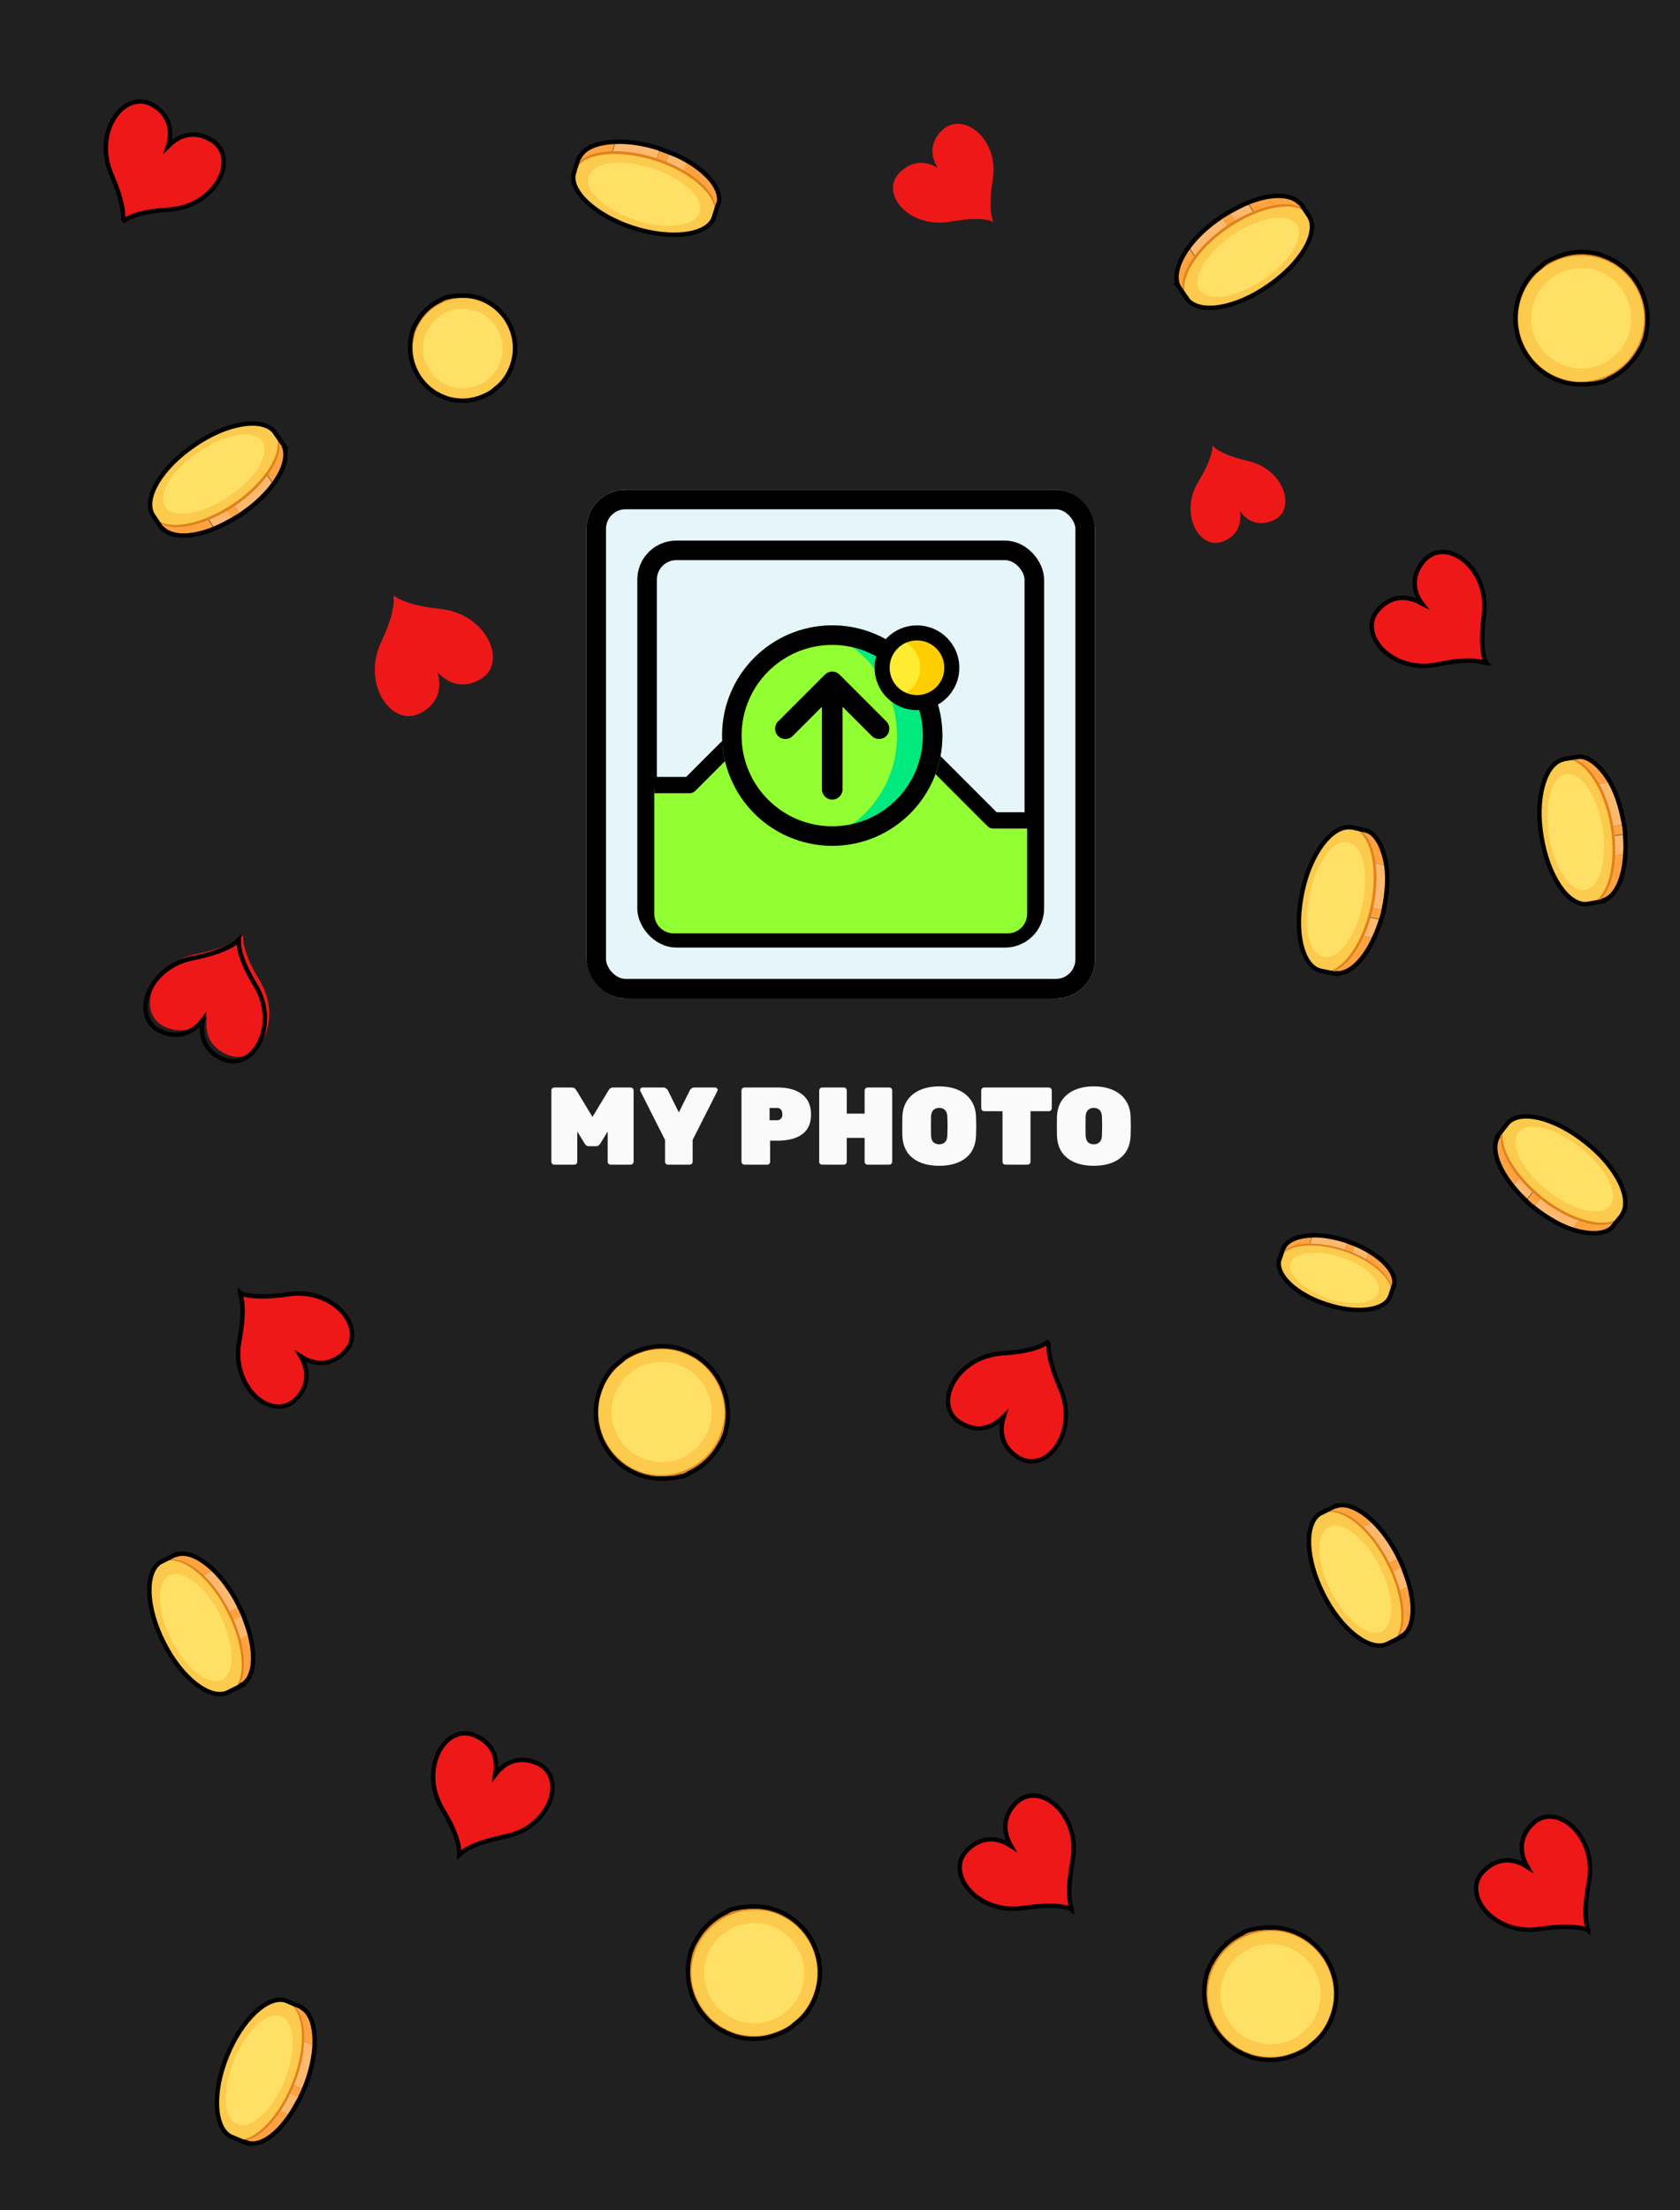 <svg width="381" height="501" viewBox="0 0 381 501" fill="none" xmlns="http://www.w3.org/2000/svg">
<rect width="381" height="501" fill="#202020"/>
<path d="M125.717 264C125.533 264 125.375 263.933 125.242 263.8C125.108 263.667 125.042 263.508 125.042 263.325V247.175C125.042 246.992 125.108 246.833 125.242 246.7C125.375 246.567 125.533 246.5 125.717 246.5H129.667C130.133 246.5 130.492 246.725 130.742 247.175L134.367 253.175L137.992 247.175C138.242 246.725 138.6 246.5 139.067 246.5H143.017C143.2 246.5 143.358 246.567 143.492 246.7C143.625 246.833 143.692 246.992 143.692 247.175V263.325C143.692 263.508 143.625 263.667 143.492 263.8C143.358 263.933 143.2 264 143.017 264H138.492C138.308 264 138.15 263.933 138.017 263.8C137.883 263.667 137.817 263.508 137.817 263.325V256.475L136.167 259.175C136.05 259.358 135.917 259.508 135.767 259.625C135.633 259.742 135.458 259.8 135.242 259.8H133.492C133.275 259.8 133.092 259.742 132.942 259.625C132.808 259.508 132.683 259.358 132.567 259.175L130.917 256.475V263.325C130.917 263.508 130.85 263.667 130.717 263.8C130.583 263.933 130.425 264 130.242 264H125.717ZM151.503 264C151.319 264 151.161 263.933 151.028 263.8C150.894 263.667 150.828 263.508 150.828 263.325V258.4L145.203 247.275C145.169 247.208 145.153 247.133 145.153 247.05C145.153 246.9 145.203 246.775 145.303 246.675C145.419 246.558 145.553 246.5 145.703 246.5H150.403C150.686 246.5 150.911 246.575 151.078 246.725C151.261 246.858 151.386 246.992 151.453 247.125L153.953 252.15L156.453 247.125C156.519 246.992 156.636 246.858 156.803 246.725C156.986 246.575 157.219 246.5 157.503 246.5H162.203C162.353 246.5 162.478 246.558 162.578 246.675C162.694 246.775 162.753 246.9 162.753 247.05C162.753 247.133 162.736 247.208 162.703 247.275L157.078 258.4V263.325C157.078 263.508 157.011 263.667 156.878 263.8C156.744 263.933 156.586 264 156.403 264H151.503ZM168.832 264C168.648 264 168.49 263.933 168.357 263.8C168.223 263.667 168.157 263.508 168.157 263.325V247.175C168.157 246.992 168.223 246.833 168.357 246.7C168.49 246.567 168.648 246.5 168.832 246.5H176.407C178.74 246.5 180.573 247.017 181.907 248.05C183.257 249.083 183.932 250.608 183.932 252.625C183.932 254.625 183.265 256.117 181.932 257.1C180.598 258.067 178.757 258.55 176.407 258.55H174.657V263.325C174.657 263.508 174.59 263.667 174.457 263.8C174.323 263.933 174.165 264 173.982 264H168.832ZM176.282 253.925C176.582 253.925 176.848 253.817 177.082 253.6C177.315 253.367 177.432 253.025 177.432 252.575C177.432 252.192 177.34 251.858 177.157 251.575C176.973 251.292 176.682 251.15 176.282 251.15H174.532V253.925H176.282ZM186.459 264C186.275 264 186.117 263.942 185.984 263.825C185.85 263.692 185.784 263.525 185.784 263.325V247.175C185.784 246.992 185.85 246.833 185.984 246.7C186.117 246.567 186.275 246.5 186.459 246.5H191.359C191.542 246.5 191.7 246.567 191.834 246.7C191.967 246.833 192.034 246.992 192.034 247.175V252.425H196.084V247.175C196.084 246.992 196.15 246.833 196.284 246.7C196.417 246.567 196.575 246.5 196.759 246.5H201.659C201.842 246.5 202 246.567 202.134 246.7C202.267 246.833 202.334 246.992 202.334 247.175V263.325C202.334 263.508 202.267 263.667 202.134 263.8C202 263.933 201.842 264 201.659 264H196.759C196.575 264 196.417 263.933 196.284 263.8C196.15 263.667 196.084 263.508 196.084 263.325V257.925H192.034V263.325C192.034 263.508 191.967 263.667 191.834 263.8C191.7 263.933 191.542 264 191.359 264H186.459ZM212.995 264.25C210.495 264.25 208.504 263.675 207.02 262.525C205.537 261.375 204.745 259.7 204.645 257.5C204.629 257.05 204.62 256.325 204.62 255.325C204.62 254.308 204.629 253.567 204.645 253.1C204.695 251.667 205.07 250.433 205.77 249.4C206.487 248.367 207.462 247.583 208.695 247.05C209.929 246.517 211.362 246.25 212.995 246.25C214.629 246.25 216.062 246.517 217.295 247.05C218.529 247.583 219.495 248.367 220.195 249.4C220.912 250.433 221.295 251.667 221.345 253.1C221.379 254.033 221.395 254.775 221.395 255.325C221.395 255.875 221.379 256.6 221.345 257.5C221.245 259.7 220.454 261.375 218.97 262.525C217.487 263.675 215.495 264.25 212.995 264.25ZM212.995 259.375C213.562 259.375 214.004 259.208 214.32 258.875C214.654 258.542 214.829 258.033 214.845 257.35C214.879 256.383 214.895 255.675 214.895 255.225C214.895 254.742 214.879 254.05 214.845 253.15C214.829 252.467 214.654 251.958 214.32 251.625C213.987 251.292 213.545 251.125 212.995 251.125C212.445 251.125 212.004 251.292 211.67 251.625C211.337 251.958 211.162 252.467 211.145 253.15C211.129 253.6 211.12 254.292 211.12 255.225C211.12 256.158 211.129 256.867 211.145 257.35C211.162 258.033 211.329 258.542 211.645 258.875C211.979 259.208 212.429 259.375 212.995 259.375ZM228.029 264C227.846 264 227.687 263.933 227.554 263.8C227.421 263.667 227.354 263.508 227.354 263.325V251.875H223.204C223.021 251.875 222.862 251.808 222.729 251.675C222.596 251.542 222.529 251.383 222.529 251.2V247.175C222.529 246.992 222.596 246.833 222.729 246.7C222.862 246.567 223.021 246.5 223.204 246.5H237.854C238.037 246.5 238.196 246.567 238.329 246.7C238.462 246.833 238.529 246.992 238.529 247.175V251.2C238.529 251.383 238.462 251.542 238.329 251.675C238.196 251.808 238.037 251.875 237.854 251.875H233.704V263.325C233.704 263.508 233.637 263.667 233.504 263.8C233.371 263.933 233.212 264 233.029 264H228.029ZM248.054 264.25C245.554 264.25 243.562 263.675 242.079 262.525C240.595 261.375 239.804 259.7 239.704 257.5C239.687 257.05 239.679 256.325 239.679 255.325C239.679 254.308 239.687 253.567 239.704 253.1C239.754 251.667 240.129 250.433 240.829 249.4C241.545 248.367 242.52 247.583 243.754 247.05C244.987 246.517 246.42 246.25 248.054 246.25C249.687 246.25 251.12 246.517 252.354 247.05C253.587 247.583 254.554 248.367 255.254 249.4C255.97 250.433 256.354 251.667 256.404 253.1C256.437 254.033 256.454 254.775 256.454 255.325C256.454 255.875 256.437 256.6 256.404 257.5C256.304 259.7 255.512 261.375 254.029 262.525C252.545 263.675 250.554 264.25 248.054 264.25ZM248.054 259.375C248.62 259.375 249.062 259.208 249.379 258.875C249.712 258.542 249.887 258.033 249.904 257.35C249.937 256.383 249.954 255.675 249.954 255.225C249.954 254.742 249.937 254.05 249.904 253.15C249.887 252.467 249.712 251.958 249.379 251.625C249.045 251.292 248.604 251.125 248.054 251.125C247.504 251.125 247.062 251.292 246.729 251.625C246.395 251.958 246.22 252.467 246.204 253.15C246.187 253.6 246.179 254.292 246.179 255.225C246.179 256.158 246.187 256.867 246.204 257.35C246.22 258.033 246.387 258.542 246.704 258.875C247.037 259.208 247.487 259.375 248.054 259.375Z" fill="#FAFAFA"/>
<rect x="133" y="111" width="115.318" height="115.318" rx="8.867" fill="#E5F5F9"/>
<rect x="135.217" y="113.217" width="110.885" height="110.885" rx="6.65" stroke="black" stroke-width="4.433"/>
<rect x="146.748" y="124.749" width="87.821" height="87.821" rx="6.65" stroke="black" stroke-width="4.433"/>
<path d="M156.384 178.659H148.376V207.137C148.376 209.585 150.36 211.57 152.809 211.57H228.509C230.957 211.57 232.942 209.585 232.942 207.137V186.699H225.254L206.035 167.403L193.221 180.267L174.002 160.971L156.384 178.659Z" fill="#91FF31"/>
<path d="M148.376 177.948H156.384L174.002 160.33L193.221 179.55L206.035 166.737L225.254 185.956H234.864" stroke="black" stroke-width="3.694" stroke-linejoin="round"/>
<path d="M213.722 166.737C213.722 180.538 202.538 191.722 188.737 191.722C186.992 191.722 185.248 191.536 183.596 191.193C172.256 188.825 163.751 178.762 163.751 166.737C163.751 154.711 172.256 144.649 183.596 142.281C185.248 141.938 186.992 141.751 188.737 141.751C202.538 141.751 213.722 152.936 213.722 166.737Z" fill="#91FF31"/>
<path d="M213.722 166.737C213.722 180.538 202.538 191.722 188.737 191.722C186.992 191.722 185.247 191.536 183.596 191.193C194.936 188.825 203.441 178.762 203.441 166.737C203.441 154.711 194.936 144.649 183.596 142.281C185.247 141.938 186.992 141.751 188.737 141.751C202.538 141.751 213.722 152.936 213.722 166.737Z" fill="#00EA80"/>
<path d="M188.737 181.255C190.014 181.255 191.073 180.195 191.073 178.918V160.194L197.709 166.83C198.613 167.734 200.108 167.734 201.011 166.83C201.915 165.927 201.915 164.431 201.011 163.528L190.388 152.904C189.952 152.468 189.36 152.219 188.737 152.219C188.114 152.219 187.522 152.468 187.086 152.904L176.462 163.528C175.559 164.431 175.559 165.927 176.462 166.83C176.929 167.298 177.521 167.516 178.113 167.516C178.705 167.516 179.297 167.298 179.764 166.83L186.4 160.194V178.918C186.4 180.195 187.459 181.255 188.737 181.255Z" fill="black"/>
<circle cx="188.737" cy="166.737" r="22.769" stroke="black" stroke-width="4.433"/>
<circle cx="207.957" cy="151.361" r="6.653" fill="#FFEB31"/>
<path fill-rule="evenodd" clip-rule="evenodd" d="M205 157.323C207.19 156.234 208.696 153.973 208.696 151.361C208.696 148.749 207.19 146.488 205 145.4C205.89 144.957 206.894 144.708 207.956 144.708C211.631 144.708 214.609 147.687 214.609 151.361C214.609 155.036 211.631 158.014 207.956 158.014C206.894 158.014 205.89 157.765 205 157.323Z" fill="#FFCE00"/>
<circle cx="207.957" cy="151.361" r="7.905" stroke="black" stroke-width="3.41"/>
<path d="M322.834 126.74C319.06 130.892 320.947 134.918 322.205 136.553C320.318 135.547 316.166 133.785 312.391 137.937C307.359 143.347 315.411 152.657 325.853 150.393C331.767 149.134 334.912 149.512 336.422 150.015C336.548 150.015 336.673 150.141 336.925 150.141C336.799 150.015 336.799 149.889 336.673 149.763C336.044 148.254 335.541 145.234 336.296 139.195C337.68 128.627 327.867 121.33 322.834 126.74Z" fill="#EF1818"/>
<path d="M323.058 126.936C319.283 131.087 321.171 135.113 322.429 136.749C320.542 135.742 316.39 133.981 312.615 138.133C307.583 143.543 315.635 152.853 326.077 150.588C331.991 149.33 335.136 149.708 336.646 150.211C336.771 150.211 336.897 150.337 337.149 150.337C337.023 150.211 337.023 150.085 336.897 149.959C336.268 148.45 335.765 145.43 336.52 139.391C337.904 128.823 328.09 121.526 323.058 126.936Z" stroke="black" stroke-miterlimit="10"/>
<path d="M164.393 324.58C161.877 332.506 153.448 336.91 145.522 334.393C137.595 331.877 133.192 323.448 135.708 315.522C138.224 307.595 146.654 303.192 154.58 305.708C162.38 308.224 166.784 316.654 164.393 324.58Z" fill="#E0821B"/>
<path d="M163.639 324.328C161.248 331.877 153.196 336.029 145.773 333.764C138.224 331.374 134.073 323.322 136.337 315.899C138.728 308.35 146.78 304.198 154.203 306.463C161.626 308.728 166.029 316.905 163.639 324.328Z" fill="#FCCA4C"/>
<path d="M160.871 323.448C158.983 329.487 152.567 332.758 146.654 330.871C140.615 328.984 137.344 322.567 139.231 316.654C141.118 310.615 147.535 307.344 153.448 309.231C159.361 311.118 162.758 317.535 160.871 323.448Z" fill="#FFE066"/>
<g opacity="0.23">
<g opacity="0.23">
<path opacity="0.23" d="M139.483 309.357L148.793 335.023C151.435 335.274 153.951 334.771 156.341 333.639L146.151 305.457C143.634 306.337 141.244 307.595 139.483 309.357Z" fill="#FFE066"/>
</g>
</g>
<path d="M158.606 307.847C158.606 307.721 158.606 307.721 158.606 307.847C158.103 307.47 157.474 307.092 156.845 306.841C156.719 306.715 156.593 306.715 156.467 306.589C155.838 306.337 155.209 306.086 154.58 305.834C154.454 305.834 154.328 305.708 154.203 305.708C151.435 304.953 148.793 304.953 146.15 305.708C145.018 306.086 143.886 306.463 142.754 307.092C142.628 307.092 142.502 307.218 142.502 307.218C142.125 307.47 141.621 307.721 141.244 308.099C141.118 308.225 141.118 308.224 140.992 308.35C140.489 308.728 140.112 309.105 139.608 309.483C137.847 311.118 136.589 313.257 135.834 315.647C133.318 323.574 137.721 332.003 145.647 334.519C146.78 334.897 147.786 335.023 148.918 335.148C149.044 335.148 149.044 335.148 149.17 335.148C149.673 335.148 150.177 335.148 150.68 335.148C150.806 335.148 150.931 335.148 151.057 335.148C151.56 335.148 152.064 335.023 152.567 335.023C152.693 335.023 152.693 335.023 152.819 335.023C153.448 334.897 153.951 334.771 154.58 334.645H154.706C155.209 334.519 155.712 334.268 156.216 334.016C156.216 334.016 156.341 334.016 156.341 333.89C159.361 332.506 161.877 330.116 163.513 326.971C163.639 326.845 163.638 326.719 163.764 326.593C164.016 325.964 164.268 325.335 164.519 324.706C164.519 324.454 164.645 324.329 164.645 324.077C166.155 317.786 163.639 311.37 158.606 307.847Z" stroke="black" stroke-miterlimit="10"/>
<path d="M339.923 256.957C337.91 259.473 339.294 264.254 343.068 268.783L352.127 257.46C346.842 254.818 341.936 254.44 339.923 256.957Z" fill="#FFA340"/>
<path d="M356.027 259.724L346.213 272.054C346.717 272.557 347.22 273.061 347.849 273.438L357.788 260.982C357.159 260.605 356.53 260.102 356.027 259.724Z" fill="#FFA340"/>
<path d="M341.854 254.397L339.416 257.441L365.438 278.282L367.876 275.238L341.854 254.397Z" fill="#FFA340"/>
<path d="M365.966 277.716C367.602 275.703 366.973 272.18 364.708 268.405L356.656 278.47C360.682 279.98 364.331 279.854 365.966 277.716Z" fill="#FFA340"/>
<path d="M352.127 257.46L343.068 268.783C343.949 269.915 344.955 270.922 346.088 272.054L355.901 259.724C354.769 258.844 353.385 258.089 352.127 257.46Z" fill="#FFB96E"/>
<path d="M357.914 261.108L357.788 260.982L347.849 273.438L347.975 273.564C350.869 275.828 353.888 277.59 356.656 278.47L364.708 268.405C363.073 266.015 360.808 263.499 357.914 261.108Z" fill="#FFB96E"/>
<path d="M367.35 275.954C364.582 279.351 356.53 277.464 349.359 271.802C342.187 266.015 338.539 258.592 341.307 255.195C344.075 251.798 352.127 253.685 359.298 259.347C366.595 265.009 370.118 272.432 367.35 275.954Z" fill="#E0821B"/>
<path d="M367.727 275.451C364.96 278.848 356.908 276.961 349.736 271.299C342.565 265.512 338.916 258.089 341.684 254.692C344.452 251.295 352.504 253.182 359.675 258.844C366.973 264.631 370.495 272.054 367.727 275.451Z" fill="#FCCA4C"/>
<path d="M365.085 273.312C362.946 275.954 356.656 274.444 350.868 269.789C345.207 265.26 342.187 259.347 344.326 256.705C346.465 254.063 352.756 255.573 358.543 260.228C364.33 264.883 367.224 270.67 365.085 273.312Z" fill="#FFE066"/>
<path d="M365.463 278.345L367.727 275.577L367.853 275.325C370.244 271.802 366.721 264.505 359.675 258.969C352.63 253.308 344.829 251.421 341.936 254.566L339.545 257.586L339.671 257.711C338.161 260.353 339.671 264.757 343.194 269.035C344.075 270.167 345.081 271.173 346.213 272.306C346.717 272.809 347.22 273.312 347.849 273.69L347.975 273.815C350.868 276.08 353.888 277.841 356.656 278.722C360.43 279.854 363.701 279.854 365.463 278.345Z" stroke="black" stroke-miterlimit="10"/>
<path d="M121.887 399.706C116.728 397.442 113.583 400.587 112.325 402.223C112.702 400.084 112.954 395.68 107.795 393.416C101.002 390.396 94.837 400.964 100.373 410.149C103.518 415.307 104.147 418.327 104.147 419.962C104.147 420.088 104.147 420.34 104.147 420.465C104.273 420.34 104.399 420.214 104.524 420.088C105.783 418.956 108.425 417.572 114.338 416.314C124.906 414.426 128.68 402.726 121.887 399.706Z" fill="#EF1818"/>
<path d="M121.887 399.706C116.728 397.442 113.583 400.587 112.325 402.223C112.702 400.084 112.954 395.68 107.795 393.416C101.002 390.396 94.837 400.964 100.373 410.149C103.518 415.307 104.147 418.327 104.147 419.962C104.147 420.088 104.147 420.34 104.147 420.465C104.273 420.34 104.399 420.214 104.524 420.088C105.783 418.956 108.425 417.572 114.338 416.314C124.906 414.426 128.68 402.726 121.887 399.706Z" stroke="black" stroke-miterlimit="10"/>
<path d="M347.626 413.328C343.6 417.228 345.362 421.38 346.368 423.141C344.607 422.009 340.581 420.122 336.555 424.022C331.145 429.18 338.694 438.868 349.262 437.232C355.301 436.352 358.32 436.855 359.83 437.358C359.956 437.484 360.082 437.484 360.208 437.61C360.208 437.484 360.082 437.358 360.082 437.232C359.579 435.723 359.201 432.577 360.334 426.664C362.347 416.096 352.911 408.296 347.626 413.328Z" fill="#EF1818"/>
<path d="M347.626 413.328C343.6 417.228 345.362 421.38 346.368 423.141C344.607 422.009 340.581 420.122 336.555 424.022C331.145 429.18 338.694 438.868 349.262 437.232C355.301 436.352 358.32 436.855 359.83 437.358C359.956 437.484 360.082 437.484 360.208 437.61C360.208 437.484 360.082 437.358 360.082 437.232C359.579 435.723 359.201 432.577 360.334 426.664C362.347 416.096 352.911 408.296 347.626 413.328Z" stroke="black" stroke-miterlimit="10"/>
<path d="M362.986 204.481C366.164 203.95 368.324 199.465 368.535 193.573L354.232 195.962C356.405 201.456 359.808 205.011 362.986 204.481Z" fill="#FFA340"/>
<path d="M352.838 191.673L368.374 189.038C368.335 188.327 368.296 187.617 368.08 186.916L352.366 189.561C352.582 190.262 352.715 191.056 352.838 191.673Z" fill="#FFA340"/>
<path d="M359.839 205.098L363.687 204.458L358.211 171.571L354.364 172.212L359.839 205.098Z" fill="#FFA340"/>
<path d="M357.44 171.641C354.879 172.049 352.997 175.092 352.165 179.415L364.878 177.291C362.887 173.48 360.085 171.139 357.44 171.641Z" fill="#FFA340"/>
<path d="M354.232 195.963L368.534 193.573C368.634 192.142 368.556 190.721 368.468 189.122L352.932 191.757C353.187 193.169 353.714 194.655 354.232 195.963Z" fill="#FFB96E"/>
<path d="M352.356 189.383L352.366 189.561L368.08 186.916L368.07 186.738C367.426 183.121 366.352 179.794 364.878 177.291L352.165 179.415C351.788 182.287 351.796 185.672 352.356 189.383Z" fill="#FFB96E"/>
<path d="M355.234 172.029C359.562 171.346 364.3 178.125 365.864 187.127C367.344 196.222 365.108 204.186 360.78 204.869C356.452 205.552 351.714 198.774 350.15 189.772C348.493 180.686 350.822 172.806 355.234 172.029Z" fill="#E0821B"/>
<path d="M354.617 172.152C358.945 171.469 363.683 178.248 365.247 187.25C366.726 196.346 364.491 204.309 360.163 204.992C355.834 205.675 351.096 198.897 349.533 189.895C347.96 180.715 350.289 172.836 354.617 172.152Z" fill="#FCCA4C"/>
<path d="M355.158 175.508C358.514 174.968 362.192 180.29 363.396 187.619C364.591 194.77 362.894 201.189 359.538 201.73C356.182 202.27 352.504 196.948 351.3 189.62C350.095 182.291 351.802 176.049 355.158 175.508Z" fill="#FFE066"/>
<path d="M358.235 171.508L354.701 172.059L354.439 172.162C350.308 173.191 348.063 180.976 349.617 189.801C351.087 198.719 355.637 205.329 359.891 204.918L363.687 204.264L363.677 204.086C366.564 203.126 368.378 198.838 368.609 193.302C368.708 191.871 368.63 190.45 368.542 188.851C368.503 188.14 368.464 187.429 368.248 186.728L368.238 186.551C367.594 182.933 366.52 179.606 365.046 177.104C362.99 173.742 360.554 171.559 358.235 171.508Z" stroke="black" stroke-miterlimit="10"/>
<path d="M302.338 220.726C305.487 221.409 309.152 218.041 311.528 212.646L297.357 209.574C297.343 215.481 299.189 220.043 302.338 220.726Z" fill="#FFA340"/>
<path d="M297.649 205.073L313.057 208.373C313.284 207.699 313.511 207.024 313.569 206.293L297.991 202.936C297.933 203.667 297.763 204.455 297.649 205.073Z" fill="#FFA340"/>
<path d="M299.186 220.136L302.997 220.964L310.078 188.386L306.267 187.557L299.186 220.136Z" fill="#FFA340"/>
<path d="M309.336 188.165C306.805 187.596 303.931 189.728 301.559 193.435L314.156 196.166C313.716 191.889 311.979 188.678 309.336 188.165Z" fill="#FFA340"/>
<path d="M297.357 209.574L311.528 212.646C312.15 211.353 312.604 210.004 313.114 208.486L297.705 205.186C297.42 206.592 297.36 208.167 297.357 209.574Z" fill="#FFB96E"/>
<path d="M298.048 202.767L297.991 202.936L313.569 206.293L313.625 206.124C314.365 202.525 314.599 199.037 314.156 196.166L301.559 193.435C300.146 195.964 298.901 199.112 298.048 202.767Z" fill="#FFB96E"/>
<path d="M307.143 187.71C311.417 188.676 313.311 196.727 311.432 205.669C309.442 214.666 304.419 221.237 300.145 220.271C295.871 219.304 293.977 211.254 295.855 202.312C297.677 193.257 302.756 186.799 307.143 187.71Z" fill="#E0821B"/>
<path d="M306.524 187.596C310.798 188.562 312.692 196.613 310.814 205.555C308.823 214.552 303.8 221.123 299.526 220.157C295.252 219.19 293.358 211.14 295.236 202.198C297.171 193.087 302.25 186.629 306.524 187.596Z" fill="#FCCA4C"/>
<path d="M305.785 190.914C309.103 191.653 310.55 197.958 308.958 205.213C307.422 212.299 303.47 217.634 300.153 216.895C296.835 216.156 295.387 209.85 296.979 202.596C298.572 195.342 302.467 190.174 305.785 190.914Z" fill="#FFE066"/>
<path d="M310.123 188.336L306.636 187.54L306.355 187.539C302.137 186.966 297.17 193.369 295.349 202.142C293.415 210.971 295.197 218.796 299.301 219.987L303.069 220.784L303.126 220.615C306.164 220.791 309.435 217.48 311.697 212.421C312.319 211.128 312.773 209.779 313.283 208.261C313.509 207.587 313.736 206.912 313.794 206.181L313.851 206.012C314.591 202.413 314.824 198.925 314.381 196.054C313.715 192.17 312.259 189.241 310.123 188.336Z" stroke="black" stroke-miterlimit="10"/>
<path d="M273.796 447.493C276.312 439.566 284.742 435.163 292.668 437.679C300.594 440.195 304.998 448.625 302.481 456.551C299.965 464.477 291.536 468.881 283.609 466.364C275.809 463.848 271.406 455.419 273.796 447.493Z" fill="#E0821B"/>
<path d="M274.551 447.744C276.941 440.196 284.993 436.044 292.416 438.308C299.965 440.699 304.117 448.751 301.852 456.174C299.462 463.722 291.41 467.874 283.987 465.61C276.564 463.345 272.16 455.167 274.551 447.744Z" fill="#FCCA4C"/>
<path d="M277.319 448.625C279.206 442.586 285.622 439.315 291.535 441.202C297.574 443.089 300.846 449.506 298.958 455.419C297.071 461.458 290.655 464.729 284.742 462.842C278.828 460.955 275.431 454.538 277.319 448.625Z" fill="#FFE066"/>
<g opacity="0.23">
<g opacity="0.23">
<path opacity="0.23" d="M273.67 447.996L279.583 464.226C280.841 465.106 282.225 465.735 283.735 466.239C283.861 466.239 283.986 466.365 284.112 466.365L275.809 443.467C274.928 444.725 274.299 445.983 273.921 447.493C273.796 447.618 273.67 447.87 273.67 447.996Z" fill="#FFE066"/>
</g>
</g>
<g opacity="0.23">
<g opacity="0.23">
<path opacity="0.23" d="M298.707 462.716L289.397 437.05C286.755 436.798 284.238 437.302 281.848 438.434L292.039 466.616C294.555 465.735 296.945 464.477 298.707 462.716Z" fill="#FFE066"/>
</g>
</g>
<path d="M279.583 464.226C279.583 464.351 279.583 464.351 279.583 464.226C280.086 464.603 280.716 464.98 281.345 465.232C281.47 465.358 281.596 465.358 281.722 465.484C282.351 465.735 282.98 465.987 283.609 466.239C283.735 466.239 283.861 466.364 283.987 466.364C286.755 467.119 289.397 467.119 292.039 466.364C293.171 465.987 294.303 465.61 295.436 464.98C295.561 464.98 295.687 464.855 295.687 464.855C296.065 464.603 296.568 464.351 296.945 463.974C297.071 463.848 297.071 463.848 297.197 463.722C297.7 463.345 298.078 462.967 298.581 462.59C300.342 460.954 301.6 458.816 302.355 456.425C304.872 448.499 300.468 440.07 292.542 437.553C291.41 437.176 290.403 437.05 289.271 436.924C289.145 436.924 289.145 436.924 289.019 436.924C288.516 436.924 288.013 436.924 287.509 436.924C287.384 436.924 287.258 436.924 287.132 436.924C286.629 436.924 286.125 437.05 285.622 437.05C285.496 437.05 285.496 437.05 285.371 437.05C284.742 437.176 284.238 437.302 283.609 437.427L283.483 437.427C282.98 437.553 282.477 437.805 281.974 438.057C281.974 438.057 281.848 438.057 281.848 438.182C278.828 439.566 276.312 441.957 274.676 445.102C274.551 445.228 274.551 445.354 274.425 445.479C274.173 446.109 273.922 446.738 273.67 447.367C273.67 447.618 273.544 447.744 273.544 447.996C272.034 454.286 274.551 460.703 279.583 464.226Z" stroke="black" stroke-miterlimit="10"/>
<path d="M230.517 408.566C226.491 412.467 228.253 416.618 229.259 418.38C227.498 417.247 223.472 415.36 219.446 419.261C214.036 424.419 221.585 434.106 232.153 432.471C238.192 431.59 241.211 432.093 242.721 432.597C242.847 432.722 242.973 432.722 243.099 432.848C243.099 432.722 242.973 432.597 242.973 432.471C242.469 430.961 242.092 427.816 243.224 421.903C245.237 411.334 235.801 403.534 230.517 408.566Z" fill="#EF1818"/>
<path d="M230.517 408.566C226.491 412.467 228.253 416.618 229.259 418.38C227.498 417.247 223.472 415.36 219.446 419.261C214.036 424.419 221.585 434.106 232.153 432.471C238.192 431.59 241.211 432.093 242.721 432.597C242.847 432.722 242.973 432.722 243.099 432.848C243.099 432.722 242.973 432.597 242.973 432.471C242.469 430.961 242.092 427.816 243.224 421.903C245.237 411.334 235.801 403.534 230.517 408.566Z" stroke="black" stroke-miterlimit="10"/>
<path d="M156.687 442.731C159.203 434.805 167.633 430.401 175.559 432.918C183.485 435.434 187.888 443.863 185.372 451.789C182.856 459.716 174.426 464.119 166.5 461.603C158.7 459.087 154.296 450.657 156.687 442.731Z" fill="#E0821B"/>
<path d="M157.442 442.983C159.832 435.434 167.884 431.282 175.307 433.547C182.856 435.937 187.008 443.989 184.743 451.412C182.352 458.961 174.3 463.113 166.877 460.848C159.455 458.583 155.051 450.406 157.442 442.983Z" fill="#FCCA4C"/>
<path d="M160.209 443.863C162.097 437.824 168.513 434.553 174.426 436.44C180.465 438.328 183.736 444.744 181.849 450.657C179.962 456.696 173.546 459.967 167.632 458.08C161.719 456.193 158.322 449.776 160.209 443.863Z" fill="#FFE066"/>
<g opacity="0.23">
<g opacity="0.23">
<path opacity="0.23" d="M156.561 443.234L162.474 459.464C163.732 460.345 165.116 460.974 166.626 461.477C166.752 461.477 166.877 461.603 167.003 461.603L158.7 438.705C157.819 439.963 157.19 441.221 156.812 442.731C156.687 442.857 156.561 443.108 156.561 443.234Z" fill="#FFE066"/>
</g>
</g>
<g opacity="0.23">
<g opacity="0.23">
<path opacity="0.23" d="M181.598 457.954L172.287 432.288C169.645 432.037 167.129 432.54 164.739 433.672L174.93 461.854C177.446 460.974 179.836 459.716 181.598 457.954Z" fill="#FFE066"/>
</g>
</g>
<path d="M162.474 459.464C162.474 459.59 162.474 459.59 162.474 459.464C162.977 459.841 163.606 460.219 164.235 460.47C164.361 460.596 164.487 460.596 164.613 460.722C165.242 460.974 165.871 461.225 166.5 461.477C166.626 461.477 166.752 461.603 166.878 461.603C169.645 462.358 172.288 462.358 174.93 461.603C176.062 461.225 177.194 460.848 178.326 460.219C178.452 460.219 178.578 460.093 178.578 460.093C178.956 459.841 179.459 459.59 179.836 459.212C179.962 459.086 179.962 459.087 180.088 458.961C180.591 458.583 180.969 458.206 181.472 457.828C183.233 456.193 184.491 454.054 185.246 451.664C187.762 443.737 183.359 435.308 175.433 432.792C174.3 432.414 173.294 432.288 172.162 432.163C172.036 432.163 172.036 432.163 171.91 432.163C171.407 432.163 170.904 432.163 170.4 432.163C170.274 432.163 170.149 432.163 170.023 432.163C169.52 432.163 169.016 432.288 168.513 432.288C168.387 432.288 168.387 432.288 168.261 432.288C167.632 432.414 167.129 432.54 166.5 432.666L166.374 432.666C165.871 432.792 165.368 433.043 164.865 433.295C164.865 433.295 164.739 433.295 164.739 433.421C161.719 434.805 159.203 437.195 157.567 440.34C157.442 440.466 157.442 440.592 157.316 440.718C157.064 441.347 156.812 441.976 156.561 442.605C156.561 442.857 156.435 442.982 156.435 443.234C154.925 449.525 157.442 455.941 162.474 459.464Z" stroke="black" stroke-miterlimit="10"/>
<path d="M47.925 31.761C43.144 28.867 39.622 31.635 38.112 33.145C38.741 31.132 39.496 26.729 34.715 23.835C28.299 20.061 21.001 29.748 25.279 39.562C27.669 45.097 28.047 48.243 27.921 49.752C27.921 49.878 27.921 50.13 27.795 50.256C27.921 50.13 28.047 50.13 28.173 50.004C29.557 49.123 32.325 47.991 38.489 47.488C49.058 46.607 54.342 35.535 47.925 31.761Z" fill="#EF1818"/>
<path d="M38.489 47.488C49.184 46.733 54.342 35.535 47.925 31.761C43.144 28.867 39.622 31.635 38.112 33.145C38.741 31.132 39.496 26.729 34.715 23.835C28.299 20.061 21.001 29.748 25.279 39.562C27.669 45.097 28.047 48.243 27.921 49.752C27.921 49.878 27.921 50.13 27.795 50.256C27.921 50.13 28.047 50.13 28.173 50.004C29.557 48.997 32.45 47.865 38.489 47.488Z" stroke="black" stroke-miterlimit="10"/>
<path d="M162.823 46.361C163.829 43.216 160.81 39.316 155.651 36.422L151.122 50.262C157.161 50.891 161.816 49.507 162.823 46.361Z" fill="#FFA340"/>
<path d="M146.844 49.507L151.751 34.535C151.122 34.283 150.367 34.032 149.738 33.78L144.831 49.004C145.46 49.129 146.089 49.255 146.844 49.507Z" fill="#FFA340"/>
<path d="M161.878 49.462L163.08 45.752L131.36 35.479L130.158 39.19L161.878 49.462Z" fill="#FFA340"/>
<path d="M131.118 36.171C130.363 38.687 132.124 41.706 135.647 44.349L139.547 32.145C135.27 32.145 131.999 33.654 131.118 36.171Z" fill="#FFA340"/>
<path d="M151.248 50.262L155.777 36.422C154.519 35.667 153.135 35.038 151.751 34.535L146.845 49.507C148.354 49.884 149.864 50.136 151.248 50.262Z" fill="#FFB96E"/>
<path d="M144.58 48.878C144.706 48.878 144.706 48.878 144.832 48.878L149.738 33.654C149.612 33.654 149.613 33.654 149.487 33.529C145.964 32.396 142.567 31.893 139.673 32.019L135.773 44.223C137.912 46.11 141.057 47.745 144.58 48.878Z" fill="#FFB96E"/>
<path d="M130.363 38.309C131.747 34.158 139.925 33.025 148.732 35.793C157.538 38.687 163.452 44.349 162.068 48.5C160.684 52.652 152.506 53.785 143.699 51.017C135.018 48.249 129.105 42.587 130.363 38.309Z" fill="#E0821B"/>
<path d="M130.237 38.939C131.621 34.787 139.799 33.654 148.606 36.422C157.413 39.316 163.326 44.978 161.942 49.129C160.558 53.281 152.38 54.413 143.574 51.646C134.892 48.878 128.853 43.09 130.237 38.939Z" fill="#FCCA4C"/>
<path d="M133.508 39.945C134.515 36.674 141.057 35.919 147.977 38.184C154.897 40.448 159.677 44.852 158.671 48.123C157.664 51.394 151.122 52.149 144.202 49.884C137.283 47.62 132.376 43.216 133.508 39.945Z" fill="#FFE066"/>
<path d="M143.574 51.646C152.129 54.413 160.181 53.407 161.816 49.507L162.823 46.361L163.074 45.732C163.452 42.713 160.558 39.19 155.777 36.422C154.519 35.667 153.135 35.038 151.751 34.535C151.122 34.283 150.367 34.032 149.738 33.78C149.612 33.78 149.613 33.78 149.487 33.654C145.964 32.522 142.567 32.019 139.673 32.145C135.647 32.27 132.628 33.403 131.495 35.542L131.37 35.542L131.118 36.171L130.363 38.435L130.237 39.064L130.112 39.316C129.105 43.342 135.018 48.878 143.574 51.646Z" stroke="black" stroke-miterlimit="10"/>
<path d="M36.359 119.286C38.12 121.928 43.153 122.054 48.563 119.789L40.385 107.711C36.359 111.989 34.597 116.518 36.359 119.286Z" fill="#FFA340"/>
<path d="M43.782 104.692L52.589 117.776C53.218 117.399 53.847 117.021 54.476 116.644L45.543 103.433C44.914 103.811 44.411 104.314 43.782 104.692Z" fill="#FFA340"/>
<path d="M62.291 97.954L34.672 116.631L36.857 119.862L64.476 101.185L62.291 97.954Z" fill="#FFA340"/>
<path d="M64.037 100.54C62.528 98.401 59.005 97.897 54.853 99.03L62.025 109.724C64.541 106.201 65.421 102.804 64.037 100.54Z" fill="#FFA340"/>
<path d="M40.511 107.711L48.688 119.789C49.947 119.286 51.331 118.531 52.715 117.776L43.908 104.692C42.524 105.698 41.517 106.705 40.511 107.711Z" fill="#FFB96E"/>
<path d="M45.669 103.308L45.543 103.433L54.476 116.644L54.602 116.518C57.621 114.505 60.137 112.115 61.899 109.724L54.727 99.03C51.96 99.785 48.814 101.295 45.669 103.308Z" fill="#FFB96E"/>
<path d="M62.654 98.652C65.17 102.301 60.892 109.472 53.343 114.631C45.669 119.789 37.491 121.047 35.101 117.399C32.584 113.75 36.862 106.579 44.411 101.42C51.959 96.262 60.137 95.004 62.654 98.652Z" fill="#E0821B"/>
<path d="M62.276 98.149C64.792 101.798 60.515 108.969 52.966 114.127C45.291 119.286 37.114 120.544 34.723 116.895C32.207 113.247 36.484 106.075 44.033 100.917C51.708 95.759 59.886 94.501 62.276 98.149Z" fill="#FCCA4C"/>
<path d="M59.508 100.036C61.395 102.804 57.998 108.466 51.959 112.492C45.92 116.644 39.378 117.65 37.491 114.882C35.604 112.114 39.001 106.453 45.04 102.427C51.205 98.275 57.621 97.269 59.508 100.036Z" fill="#FFE066"/>
<path d="M44.034 100.917C36.611 105.95 32.459 112.869 34.598 116.644L36.359 119.286L36.737 119.789H36.863C39.002 121.928 43.531 121.928 48.689 119.789C49.947 119.286 51.331 118.531 52.715 117.776C53.344 117.399 53.973 117.021 54.602 116.644L54.728 116.518C57.748 114.505 60.264 112.114 62.025 109.724C64.416 106.453 65.296 103.307 64.416 101.169H64.542L64.164 100.665L62.78 98.652L62.403 98.149L62.277 97.897C59.509 94.501 51.457 95.759 44.034 100.917Z" stroke="black" stroke-miterlimit="10"/>
<path d="M317.564 371.421C320.497 369.972 321.139 365.024 319.591 359.334L306.666 365.925C310.379 370.664 314.726 372.953 317.564 371.421Z" fill="#FFA340"/>
<path d="M304.103 362.355L318.152 355.241C317.843 354.638 317.617 353.94 317.214 353.254L303 360.558C303.391 361.066 303.7 361.669 304.103 362.355Z" fill="#FFA340"/>
<path d="M318.161 371.279L303.056 341.555L299.579 343.322L314.683 373.046L318.161 371.279Z" fill="#FFA340"/>
<path d="M302.518 341.775C300.188 342.916 299.271 346.456 299.835 350.787L311.293 344.92C308.14 341.837 304.848 340.635 302.518 341.775Z" fill="#FFA340"/>
<path d="M306.584 366.019L319.508 359.428C319.151 358.115 318.604 356.637 318.057 355.158L304.009 362.272C304.816 363.643 305.706 364.92 306.584 366.019Z" fill="#FFB96E"/>
<path d="M302.893 360.297C302.988 360.38 302.988 360.38 303 360.557L317.214 353.254C317.119 353.171 317.119 353.171 317.107 352.994C315.456 349.718 313.392 346.917 311.294 344.92L299.835 350.787C300.207 353.615 301.242 357.021 302.893 360.297Z" fill="#FFB96E"/>
<path d="M300.366 342.903C304.245 340.944 310.917 345.927 315.05 354.205C319.265 362.388 319.386 370.672 315.507 372.632C311.628 374.591 304.956 369.608 300.824 361.33C296.691 353.052 296.487 344.863 300.366 342.903Z" fill="#E0821B"/>
<path d="M299.845 343.117C303.724 341.158 310.396 346.141 314.529 354.419C318.745 362.602 318.865 370.886 314.987 372.846C311.108 374.805 304.436 369.822 300.303 361.544C296.087 353.361 295.967 345.077 299.845 343.117Z" fill="#FCCA4C"/>
<path d="M301.389 346.133C304.405 344.589 309.584 348.604 312.885 355.155C316.187 361.707 316.363 368.204 313.348 369.748C310.333 371.291 305.154 367.276 301.852 360.725C298.551 354.174 298.374 347.676 301.389 346.133Z" fill="#FFE066"/>
<path d="M319.591 359.334C319.234 358.02 318.687 356.542 318.14 355.064C317.831 354.46 317.605 353.762 317.202 353.077C317.107 352.994 317.107 352.994 317.095 352.817C315.444 349.541 313.38 346.739 311.281 344.743C308.33 342.002 305.38 340.599 303.026 341.384L302.932 341.301L302.328 341.61L299.656 342.952L299.396 343.059C295.802 345.266 295.993 353.279 300.113 361.379C304.139 369.397 310.539 374.309 314.442 372.705L317.375 371.256L317.978 370.947L317.883 370.864C320.543 369.345 321.033 364.764 319.591 359.334Z" stroke="black" stroke-miterlimit="10"/>
<path d="M54.584 382.421C57.516 380.972 58.159 376.024 56.61 370.334L43.685 376.925C47.398 381.664 51.746 383.953 54.584 382.421Z" fill="#FFA340"/>
<path d="M41.123 373.355L55.171 366.241C54.862 365.638 54.636 364.94 54.233 364.254L40.019 371.558C40.41 372.066 40.719 372.669 41.123 373.355Z" fill="#FFA340"/>
<path d="M55.18 382.279L40.075 352.555L36.598 354.322L51.703 384.046L55.18 382.279Z" fill="#FFA340"/>
<path d="M39.537 352.775C37.208 353.916 36.291 357.456 36.854 361.787L48.313 355.92C45.159 352.837 41.867 351.635 39.537 352.775Z" fill="#FFA340"/>
<path d="M43.603 377.019L56.528 370.428C56.17 369.115 55.623 367.637 55.077 366.158L41.028 373.272C41.835 374.643 42.725 375.92 43.603 377.019Z" fill="#FFB96E"/>
<path d="M39.912 371.297C40.007 371.38 40.007 371.38 40.019 371.557L54.233 364.254C54.138 364.171 54.138 364.171 54.126 363.994C52.475 360.718 50.411 357.917 48.313 355.92L36.854 361.786C37.226 364.615 38.262 368.021 39.912 371.297Z" fill="#FFB96E"/>
<path d="M37.385 353.903C41.264 351.944 47.936 356.927 52.069 365.205C56.284 373.388 56.405 381.672 52.526 383.632C48.648 385.591 41.976 380.608 37.843 372.33C33.71 364.052 33.507 355.863 37.385 353.903Z" fill="#E0821B"/>
<path d="M36.865 354.117C40.743 352.158 47.415 357.141 51.548 365.419C55.764 373.602 55.884 381.886 52.006 383.846C48.127 385.805 41.455 380.822 37.322 372.544C33.107 364.361 32.986 356.077 36.865 354.117Z" fill="#FCCA4C"/>
<path d="M38.408 357.133C41.424 355.589 46.603 359.604 49.904 366.155C53.206 372.707 53.383 379.204 50.367 380.748C47.352 382.291 42.173 378.276 38.871 371.725C35.57 365.174 35.393 358.676 38.408 357.133Z" fill="#FFE066"/>
<path d="M56.61 370.334C56.253 369.02 55.706 367.542 55.159 366.063C54.85 365.46 54.624 364.762 54.221 364.077C54.126 363.994 54.126 363.994 54.114 363.817C52.463 360.541 50.399 357.739 48.301 355.743C45.349 353.002 42.399 351.599 40.045 352.384L39.951 352.301L39.348 352.61L36.675 353.952L36.415 354.059C32.821 356.266 33.012 364.279 37.133 372.379C41.159 380.397 47.558 385.309 51.461 383.705L54.394 382.256L54.997 381.947L54.902 381.864C57.562 380.345 58.052 375.764 56.61 370.334Z" stroke="black" stroke-miterlimit="10"/>
<path d="M95.556 161.546C100.462 158.779 99.833 154.375 99.204 152.362C100.588 153.872 104.111 156.766 108.892 153.998C115.308 150.349 110.527 139.152 99.833 138.02C93.794 137.39 91.026 136.132 89.643 135.252C89.517 135.126 89.391 135 89.265 135C89.265 135.126 89.265 135.252 89.265 135.503C89.391 137.139 89.013 140.158 86.371 145.694C81.968 155.256 89.013 165.195 95.556 161.546Z" fill="#EF1818"/>
<path d="M372.958 76.55C370.442 84.476 362.012 88.879 354.086 86.363C346.16 83.847 341.756 75.417 344.273 67.491C346.789 59.565 355.218 55.161 363.145 57.678C370.945 60.194 375.348 68.623 372.958 76.55Z" fill="#E0821B"/>
<path d="M372.203 76.424C369.813 83.973 361.761 88.124 354.338 85.86C346.789 83.469 342.637 75.417 344.902 67.994C347.292 60.446 355.344 56.294 362.767 58.558C370.19 60.823 374.593 68.875 372.203 76.424Z" fill="#FCCA4C"/>
<path d="M369.435 75.543C367.548 81.582 361.131 84.853 355.218 82.966C349.179 81.079 345.908 74.662 347.795 68.749C349.682 62.71 356.099 59.439 362.012 61.326C367.925 63.213 371.196 69.504 369.435 75.543Z" fill="#FFE066"/>
<g opacity="0.23">
<g opacity="0.23">
<path opacity="0.23" d="M373.084 76.046L367.171 59.816C365.913 58.936 364.529 58.307 363.019 57.804C362.893 57.804 362.767 57.678 362.641 57.678L370.945 80.701C371.826 79.443 372.455 78.185 372.832 76.675C372.958 76.424 372.958 76.172 373.084 76.046Z" fill="#FFE066"/>
</g>
</g>
<g opacity="0.23">
<g opacity="0.23">
<path opacity="0.23" d="M348.047 61.326L357.357 86.992C359.999 87.244 362.515 86.74 364.906 85.608L354.715 57.426C352.073 58.307 349.808 59.565 348.047 61.326Z" fill="#FFE066"/>
</g>
</g>
<path d="M367.171 59.816C367.171 59.691 367.171 59.691 367.171 59.816C366.667 59.439 366.038 59.062 365.409 58.81C365.283 58.684 365.158 58.684 365.032 58.558C364.403 58.307 363.774 58.055 363.145 57.803C363.019 57.803 362.893 57.678 362.767 57.678C359.999 56.923 357.357 56.923 354.715 57.678C353.583 58.055 352.45 58.432 351.318 59.062C351.192 59.062 351.066 59.187 351.066 59.187C350.689 59.439 350.186 59.691 349.808 60.068C349.682 60.194 349.683 60.194 349.557 60.32C349.053 60.697 348.676 61.075 348.173 61.452C346.411 63.088 345.153 65.226 344.398 67.617C341.882 75.543 346.286 83.972 354.212 86.489C355.344 86.866 356.351 86.992 357.483 87.118C357.609 87.118 357.609 87.118 357.735 87.118C358.238 87.118 358.741 87.118 359.244 87.118C359.37 87.118 359.496 87.118 359.622 87.118C360.125 87.118 360.628 86.992 361.131 86.992C361.257 86.992 361.257 86.992 361.383 86.992C362.012 86.866 362.515 86.74 363.145 86.615H363.27C363.774 86.489 364.277 86.237 364.78 85.986C364.78 85.986 364.906 85.986 364.906 85.86C367.925 84.476 370.442 82.085 372.077 78.94C372.203 78.814 372.203 78.688 372.329 78.563C372.58 77.933 372.832 77.305 373.084 76.675C373.084 76.424 373.21 76.298 373.21 76.046C374.719 69.756 372.203 63.339 367.171 59.816Z" stroke="black" stroke-miterlimit="10"/>
<path d="M66.984 317.282C71.01 313.382 69.249 309.23 68.242 307.468C70.004 308.601 74.03 310.488 78.056 306.588C83.466 301.429 75.917 291.742 65.349 293.377C59.31 294.258 56.29 293.755 54.78 293.252C54.654 293.126 54.529 293.126 54.403 293C54.403 293.126 54.529 293.252 54.529 293.377C55.032 294.887 55.409 298.033 54.277 303.946C52.264 314.514 61.7 322.314 66.984 317.282Z" fill="#EF1818"/>
<path d="M66.984 317.282C71.01 313.382 69.249 309.23 68.242 307.468C70.004 308.601 74.03 310.488 78.056 306.588C83.466 301.429 75.917 291.742 65.349 293.377C59.31 294.258 56.29 293.755 54.78 293.252C54.654 293.126 54.529 293.126 54.403 293C54.403 293.126 54.529 293.252 54.529 293.377C55.032 294.887 55.409 298.033 54.277 303.946C52.264 314.514 61.7 322.314 66.984 317.282Z" stroke="black" stroke-miterlimit="10"/>
<path d="M55.366 485.795C58.385 487.053 62.537 484.285 65.808 479.379L52.346 473.969C51.214 479.882 52.346 484.663 55.366 485.795Z" fill="#FFA340"/>
<path d="M53.353 469.691L67.947 475.604C68.199 474.975 68.576 474.346 68.828 473.591L53.982 467.678C53.856 468.307 53.604 468.936 53.353 469.691Z" fill="#FFA340"/>
<path d="M55.865 486.151L68.341 455.231L64.724 453.772L52.248 484.691L55.865 486.151Z" fill="#FFA340"/>
<path d="M67.821 454.971C65.431 453.964 62.16 455.6 59.266 458.871L71.218 463.652C71.47 459.248 70.212 455.977 67.821 454.971Z" fill="#FFA340"/>
<path d="M52.22 473.969L65.682 479.379C66.437 478.246 67.192 476.862 67.947 475.478L53.353 469.565C52.849 471.075 52.472 472.585 52.22 473.969Z" fill="#FFB96E"/>
<path d="M54.108 467.426C54.108 467.552 54.108 467.552 53.982 467.678L68.828 473.591C68.828 473.465 68.828 473.465 68.954 473.34C70.338 469.943 71.092 466.546 71.218 463.652L59.266 458.871C57.379 461.01 55.492 464.029 54.108 467.426Z" fill="#FFB96E"/>
<path d="M65.557 454.09C69.583 455.726 70.212 464.029 66.689 472.585C63.292 481.14 57.127 486.676 53.101 485.04C49.075 483.405 48.446 475.101 51.969 466.546C55.492 457.99 61.531 452.455 65.557 454.09Z" fill="#E0821B"/>
<path d="M65.053 453.838C69.079 455.474 69.708 463.778 66.186 472.333C62.789 480.888 56.624 486.424 52.598 484.788C48.572 483.153 47.943 474.849 51.465 466.294C54.862 457.739 61.027 452.203 65.053 453.838Z" fill="#FCCA4C"/>
<path d="M63.795 456.984C66.941 458.242 67.318 464.784 64.55 471.578C61.782 478.372 57.001 482.776 53.856 481.517C50.711 480.259 50.333 473.717 53.101 466.923C55.869 460.129 60.65 455.726 63.795 456.984Z" fill="#FFE066"/>
<path d="M65.808 479.379C66.563 478.246 67.318 476.862 68.073 475.478C68.325 474.849 68.702 474.22 68.954 473.465C68.954 473.339 68.954 473.34 69.079 473.214C70.463 469.817 71.218 466.42 71.344 463.526C71.47 459.5 70.589 456.355 68.45 455.097L68.45 454.971L67.821 454.719L65.053 453.587L64.802 453.461C60.776 452.203 54.862 457.613 51.466 466.042C48.069 474.346 48.572 482.398 52.346 484.285L55.366 485.543L55.995 485.795L55.995 485.669C58.889 486.676 62.663 484.034 65.808 479.379Z" stroke="black" stroke-miterlimit="10"/>
<path d="M295.209 46.495C293.448 43.853 288.415 43.728 283.005 45.992L291.183 58.07C295.209 53.793 296.971 49.263 295.209 46.495Z" fill="#FFA340"/>
<path d="M287.786 61.09L278.979 48.005C278.35 48.383 277.721 48.76 277.092 49.138L286.025 62.348C286.654 61.97 287.157 61.467 287.786 61.09Z" fill="#FFA340"/>
<path d="M269.277 67.827L296.896 49.15L294.711 45.919L267.092 64.597L269.277 67.827Z" fill="#FFA340"/>
<path d="M267.531 65.242C269.04 67.38 272.563 67.884 276.715 66.751L269.543 56.057C267.027 59.58 266.147 62.977 267.531 65.242Z" fill="#FFA340"/>
<path d="M291.057 58.07L282.88 45.992C281.621 46.495 280.237 47.25 278.854 48.005L287.66 61.09C289.044 60.083 290.051 59.077 291.057 58.07Z" fill="#FFB96E"/>
<path d="M285.899 62.474L286.025 62.348L277.092 49.138L276.966 49.263C273.947 51.276 271.431 53.667 269.669 56.057L276.841 66.751C279.608 65.996 282.754 64.487 285.899 62.474Z" fill="#FFB96E"/>
<path d="M268.914 67.129C266.398 63.48 270.676 56.309 278.224 51.151C285.899 45.992 294.077 44.734 296.467 48.383C298.984 52.031 294.706 59.203 287.157 64.361C279.608 69.519 271.431 70.777 268.914 67.129Z" fill="#E0821B"/>
<path d="M269.292 67.632C266.775 63.984 271.053 56.812 278.602 51.654C286.276 46.496 294.454 45.237 296.845 48.886C299.361 52.535 295.083 59.706 287.535 64.864C279.86 70.023 271.682 71.281 269.292 67.632Z" fill="#FCCA4C"/>
<path d="M272.06 65.745C270.173 62.977 273.569 57.316 279.609 53.289C285.648 49.138 292.19 48.131 294.077 50.899C295.964 53.667 292.567 59.328 286.528 63.355C280.363 67.506 273.947 68.513 272.06 65.745Z" fill="#FFE066"/>
<path d="M287.535 64.864C294.958 59.832 299.11 52.912 296.971 49.138L295.209 46.496L294.832 45.992L294.706 45.992C292.567 43.853 288.038 43.853 282.88 45.992C281.622 46.496 280.238 47.251 278.854 48.005C278.225 48.383 277.596 48.76 276.967 49.138L276.841 49.264C273.821 51.276 271.305 53.667 269.544 56.057C267.153 59.328 266.272 62.474 267.153 64.613L267.027 64.613L267.405 65.116L268.789 67.129L269.166 67.632L269.292 67.884C272.06 71.281 280.112 70.023 287.535 64.864Z" stroke="black" stroke-miterlimit="10"/>
<path d="M217.813 322.495C222.594 325.388 226.116 322.62 227.626 321.111C226.997 323.124 226.242 327.527 231.023 330.421C237.44 334.195 244.737 324.507 240.459 314.694C238.069 309.158 237.691 306.013 237.817 304.503C237.817 304.377 237.817 304.126 237.943 304C237.817 304.126 237.691 304.126 237.565 304.252C236.181 305.132 233.414 306.265 227.249 306.768C216.68 307.649 211.396 318.72 217.813 322.495Z" fill="#EF1818"/>
<path d="M37.413 232.759C42.572 235.024 45.717 231.878 46.975 230.243C46.598 232.382 46.346 236.785 51.504 239.05C58.298 242.069 64.463 231.501 58.927 222.317C55.782 217.158 55.153 214.139 55.153 212.503C55.153 212.377 55.153 212.126 55.153 212C55.027 212.126 54.901 212.252 54.775 212.377C53.517 213.51 50.875 214.894 44.962 216.152C34.394 218.039 30.619 229.74 37.413 232.759Z" fill="#EF1818"/>
<path d="M227.249 306.768C216.555 307.523 211.396 318.72 217.813 322.495C222.594 325.388 226.116 322.62 227.626 321.111C226.997 323.124 226.242 327.527 231.023 330.421C237.44 334.195 244.737 324.507 240.459 314.694C238.069 309.158 237.691 306.013 237.817 304.503C237.817 304.377 237.817 304.126 237.943 304C237.817 304.126 237.691 304.126 237.565 304.252C236.181 305.258 233.288 306.39 227.249 306.768Z" stroke="black" stroke-miterlimit="10"/>
<path d="M36.413 233.759C41.572 236.024 44.717 232.878 45.975 231.243C45.598 233.382 45.346 237.785 50.504 240.05C57.298 243.069 63.463 232.501 57.927 223.317C54.782 218.158 54.153 215.139 54.153 213.503C54.153 213.377 54.153 213.126 54.153 213C54.027 213.126 53.901 213.252 53.775 213.377C52.517 214.51 49.875 215.894 43.962 217.152C33.394 219.039 29.619 230.74 36.413 233.759Z" stroke="black" stroke-miterlimit="10"/>
<path d="M213.617 29.559C210.105 33.028 211.716 36.601 212.696 38.079C211.079 37.103 207.559 35.623 204.048 39.092C199.345 43.766 206.126 51.903 215.472 50.245C220.775 49.331 223.441 49.634 224.848 50.108C224.993 50.166 225.138 50.223 225.283 50.28C225.241 50.18 225.199 50.08 225.115 49.879C224.674 48.53 224.286 45.862 225.144 40.669C226.661 31.547 218.361 24.986 213.617 29.559Z" fill="#EF1818"/>
<path d="M93.546 75.4C95.546 69.1 102.246 65.6 108.546 67.6C114.846 69.6 118.346 76.3 116.346 82.6C114.346 88.9 107.646 92.4 101.346 90.4C95.146 88.4 91.646 81.7 93.546 75.4Z" fill="#E0821B"/>
<path d="M94.146 75.6C96.046 69.6 102.446 66.3 108.346 68.1C114.346 70 117.646 76.4 115.846 82.3C113.946 88.3 107.546 91.6 101.646 89.8C95.746 88 92.246 81.5 94.146 75.6Z" fill="#FCCA4C"/>
<path d="M96.346 76.3C97.846 71.5 102.946 68.9 107.646 70.4C112.446 71.9 115.046 77 113.546 81.7C112.046 86.5 106.946 89.1 102.246 87.6C97.546 86.1 94.846 81 96.346 76.3Z" fill="#FFE066"/>
<g opacity="0.23">
<g opacity="0.23">
<path opacity="0.23" d="M93.446 75.8L98.146 88.7C99.146 89.4 100.246 89.9 101.446 90.3C101.546 90.3 101.646 90.4 101.746 90.4L95.146 72.2C94.446 73.2 93.946 74.2 93.646 75.4C93.546 75.5 93.446 75.7 93.446 75.8Z" fill="#FFE066"/>
</g>
</g>
<g opacity="0.23">
<g opacity="0.23">
<path opacity="0.23" d="M113.346 87.5L105.946 67.1C103.846 66.9 101.846 67.3 99.946 68.2L108.046 90.6C110.046 89.9 111.946 88.9 113.346 87.5Z" fill="#FFE066"/>
</g>
</g>
<path d="M98.146 88.7C98.146 88.8 98.146 88.8 98.146 88.7C98.546 89 99.046 89.3 99.546 89.5C99.646 89.6 99.746 89.6 99.846 89.7C100.346 89.9 100.846 90.1 101.346 90.3C101.446 90.3 101.546 90.4 101.646 90.4C103.846 91 105.946 91 108.046 90.4C108.946 90.1 109.846 89.8 110.746 89.3C110.846 89.3 110.946 89.2 110.946 89.2C111.246 89 111.646 88.8 111.946 88.5C112.046 88.4 112.046 88.4 112.146 88.3C112.546 88 112.846 87.7 113.246 87.4C114.646 86.1 115.646 84.4 116.246 82.5C118.246 76.2 114.746 69.5 108.446 67.5C107.546 67.2 106.746 67.1 105.846 67C105.746 67 105.746 67 105.646 67C105.246 67 104.846 67 104.446 67C104.346 67 104.246 67 104.146 67C103.746 67 103.346 67.1 102.946 67.1C102.846 67.1 102.846 67.1 102.746 67.1C102.246 67.2 101.846 67.3 101.346 67.4L101.246 67.4C100.846 67.5 100.446 67.7 100.046 67.9C100.046 67.9 99.946 67.9 99.946 68C97.546 69.1 95.546 71 94.246 73.5C94.146 73.6 94.146 73.7 94.046 73.8C93.846 74.3 93.646 74.8 93.446 75.3C93.446 75.5 93.346 75.6 93.346 75.8C92.146 80.8 94.146 85.9 98.146 88.7Z" stroke="black" stroke-miterlimit="10"/>
<path d="M277.457 122.7C281.557 121 281.457 117.4 281.157 115.8C282.157 117.2 284.557 119.7 288.657 118C294.157 115.7 291.357 106.4 283.057 104.5C278.357 103.4 276.257 102.2 275.257 101.3C275.157 101.2 275.057 101.1 274.957 101C274.957 101.1 274.957 101.2 274.957 101.4C274.857 102.7 274.257 105.1 271.757 109.2C267.357 116.4 271.957 124.9 277.457 122.7Z" fill="#EF1818"/>
<path d="M316.09 291.613C316.89 289.213 314.59 286.013 310.49 283.613L306.79 294.613C311.49 295.113 315.19 294.013 316.09 291.613Z" fill="#FFA340"/>
<path d="M303.29 293.913L307.29 282.013C306.79 281.813 306.19 281.613 305.69 281.413L301.69 293.413C302.19 293.613 302.69 293.813 303.29 293.913Z" fill="#FFA340"/>
<path d="M315.197 294.006L316.18 291.066L291.047 282.665L290.064 285.606L315.197 294.006Z" fill="#FFA340"/>
<path d="M290.89 283.213C290.19 285.213 291.69 287.613 294.39 289.813L297.59 280.113C294.19 280.113 291.59 281.213 290.89 283.213Z" fill="#FFA340"/>
<path d="M306.79 294.613L310.49 283.613C309.49 283.013 308.49 282.513 307.29 282.013L303.29 293.913C304.49 294.213 305.69 294.513 306.79 294.613Z" fill="#FFB96E"/>
<path d="M301.49 293.413C301.59 293.413 301.59 293.413 301.69 293.413L305.69 281.413C305.59 281.413 305.59 281.413 305.49 281.313C302.69 280.413 299.99 279.913 297.69 280.013L294.49 289.713C296.29 291.213 298.69 292.513 301.49 293.413Z" fill="#FFB96E"/>
<path d="M290.29 285.013C291.39 281.713 297.89 280.913 304.89 283.213C311.79 285.513 316.59 290.113 315.49 293.413C314.39 296.713 307.89 297.513 300.89 295.213C293.89 292.913 289.19 288.313 290.29 285.013Z" fill="#E0821B"/>
<path d="M290.19 285.413C291.29 282.113 297.79 281.313 304.79 283.613C311.69 285.913 316.49 290.513 315.39 293.813C314.29 297.113 307.79 297.913 300.79 295.613C293.79 293.313 289.09 288.813 290.19 285.413Z" fill="#FCCA4C"/>
<path d="M292.69 286.313C293.59 283.713 298.69 283.213 304.19 285.013C309.69 286.813 313.49 290.413 312.59 293.013C311.69 295.613 306.59 296.113 301.09 294.313C295.69 292.413 291.89 288.813 292.69 286.313Z" fill="#FFE066"/>
<path d="M300.69 295.613C307.49 297.913 313.89 297.113 315.19 294.013L315.29 293.813L316.19 291.113C316.59 288.713 314.29 285.913 310.49 283.613C309.49 283.013 308.49 282.513 307.29 282.013C306.79 281.813 306.19 281.613 305.69 281.413C305.59 281.413 305.59 281.413 305.49 281.313C302.69 280.413 299.99 279.913 297.69 280.013C294.49 280.113 292.09 281.013 291.19 282.713L291.09 282.713L290.19 285.413L290.09 285.613C289.29 289.013 293.89 293.413 300.69 295.613Z" stroke="black" stroke-miterlimit="10"/>
</svg>
